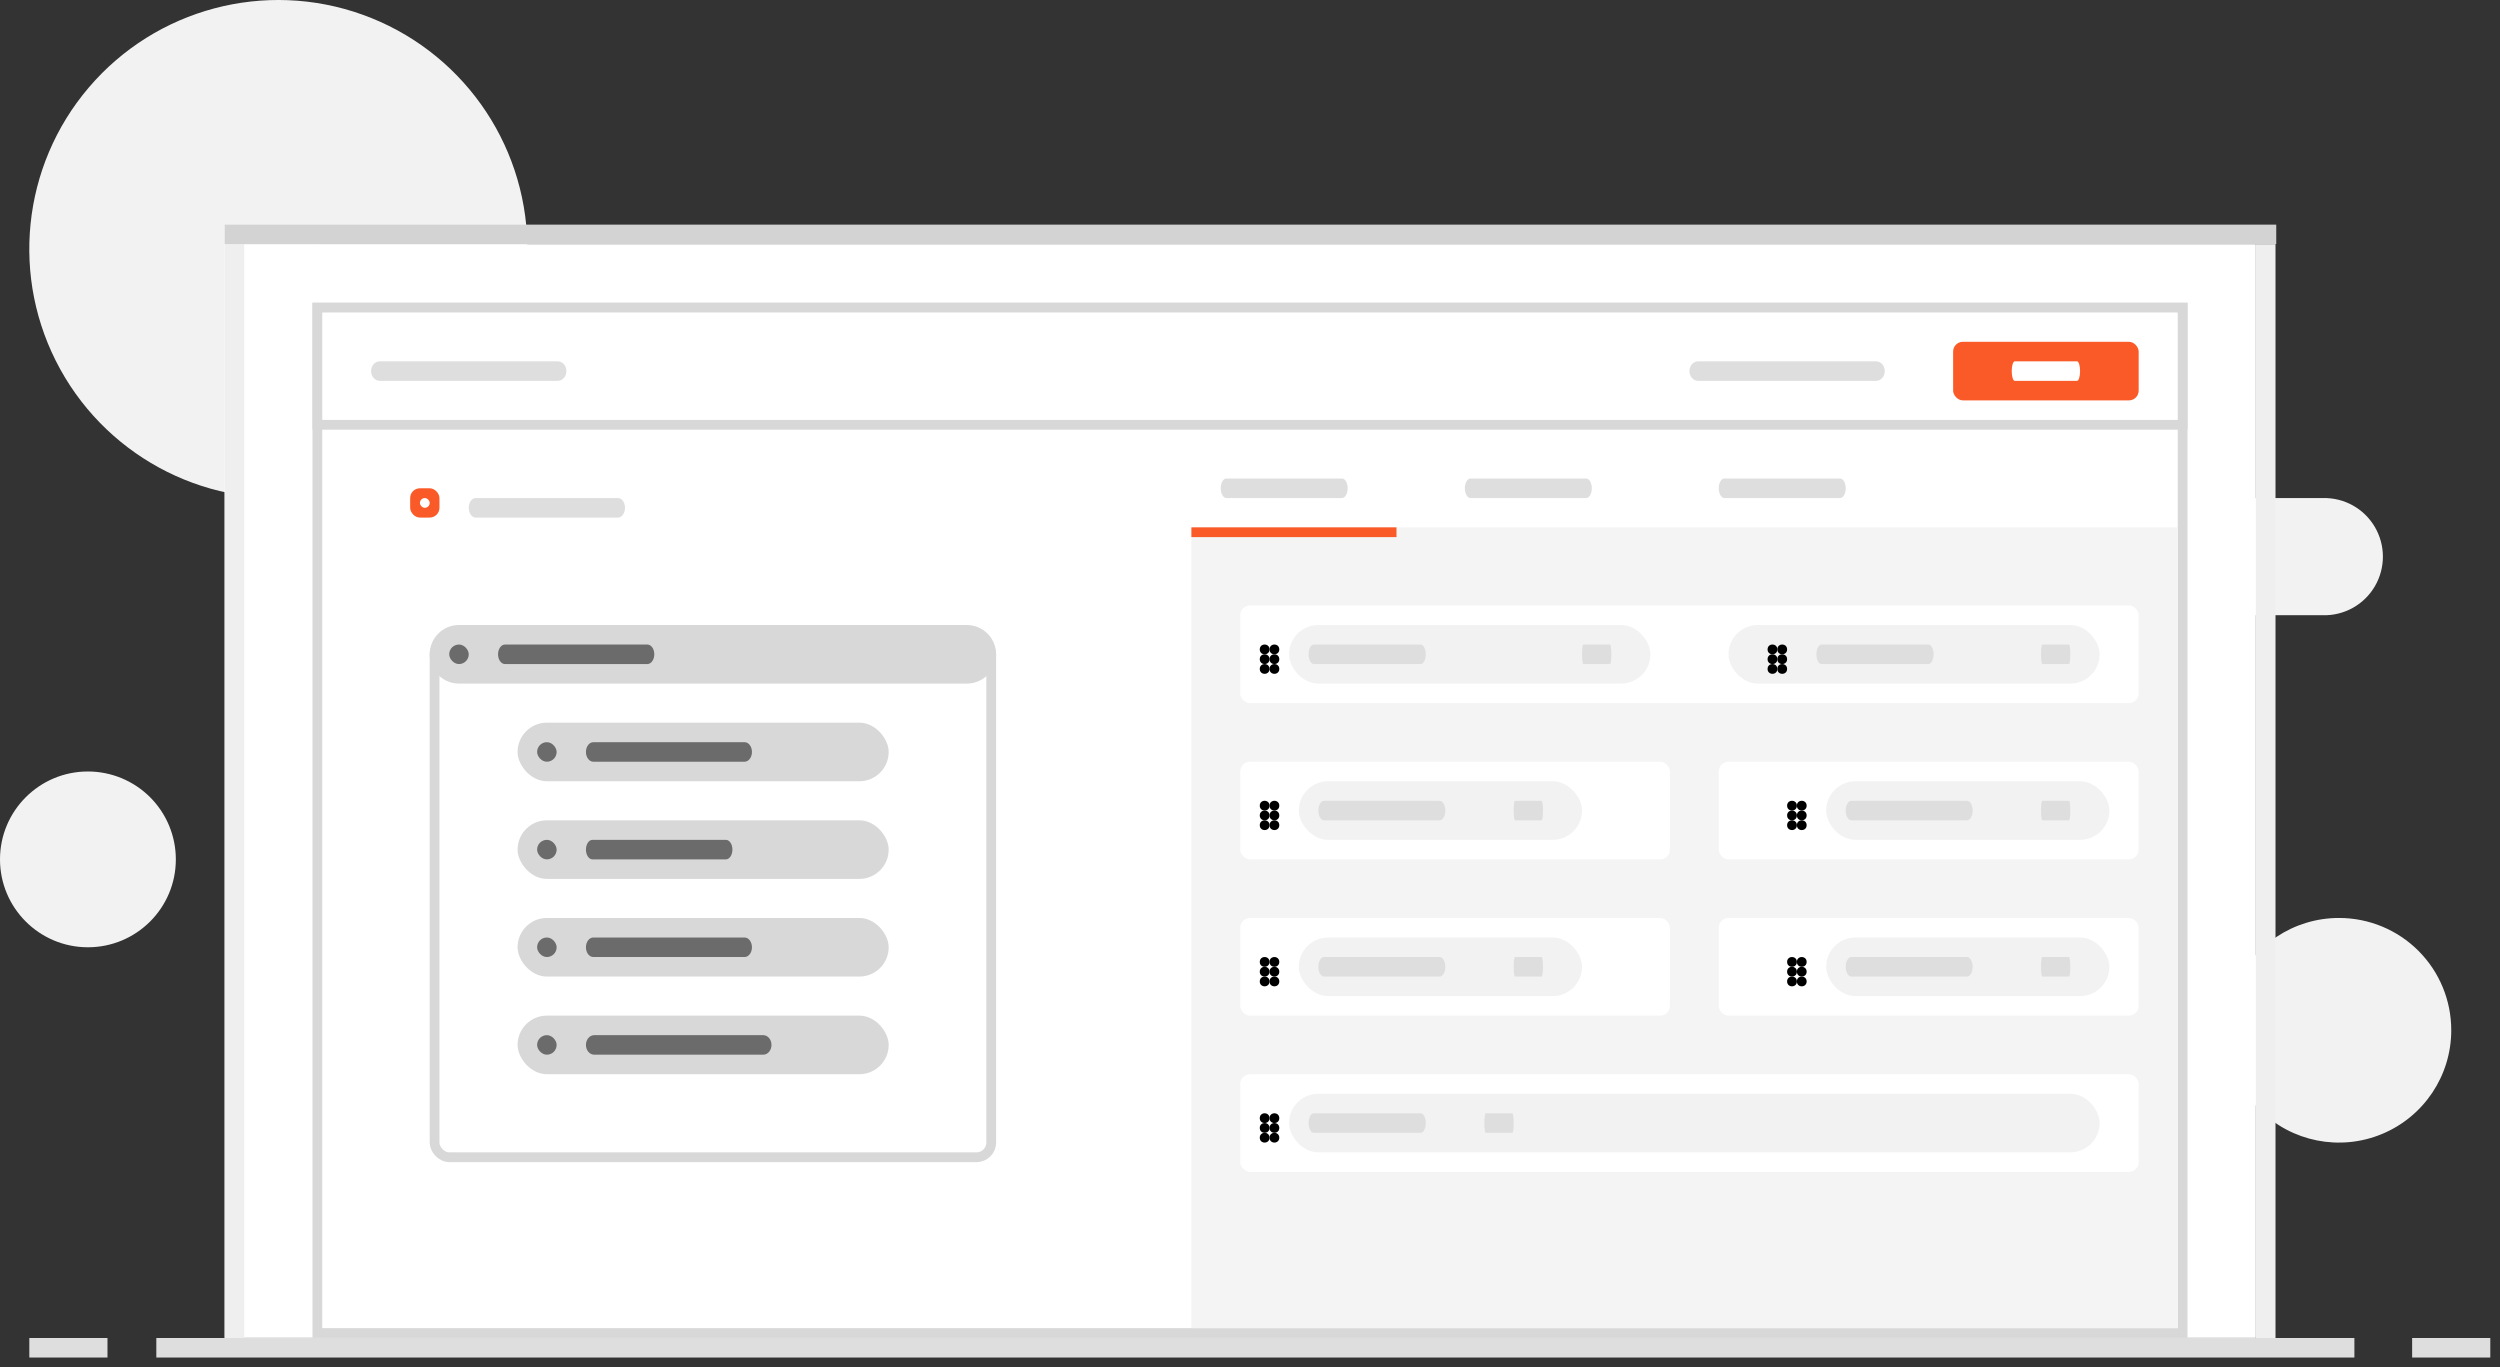 <svg width="256" height="140" viewBox="0 0 256 140" fill="none" xmlns="http://www.w3.org/2000/svg">
<rect x="0" y="0" width="256" height="140" fill="#333333" stroke="none"/>
<path fill-rule="evenodd" clip-rule="evenodd" d="M32.45 25.084H54C53.827 14.478 47.105 5.087 37.122 1.502C27.138 -2.083 15.977 0.886 9.095 8.957C2.213 17.029 1.047 28.518 6.167 37.808C11.288 47.097 21.624 52.247 32.125 50.74L32.134 26.258C31.664 25.974 31.768 25.084 32.45 25.084Z" fill="#F2F2F2"/>
<path fill-rule="evenodd" clip-rule="evenodd" d="M243.901 116.128C239.6 117.907 234.65 116.919 231.362 113.625C228.073 110.331 227.095 105.38 228.883 101.084C230.67 96.787 234.872 93.991 239.527 94C242.576 94 245.5 95.212 247.654 97.37C249.807 99.527 251.014 102.453 251.008 105.501C251.008 110.154 248.203 114.349 243.901 116.128Z" fill="#F2F2F2"/>
<path fill-rule="evenodd" clip-rule="evenodd" d="M220 51.002V62.999H237.87C240.045 63.053 242.078 61.922 243.181 60.044C244.285 58.165 244.285 55.836 243.181 53.957C242.078 52.079 240.045 50.948 237.87 51.002H220Z" fill="#F2F2F2"/>
<rect x="23" y="25" width="208" height="112" fill="white"/>
<rect x="32.5" y="31.5" width="191" height="105" fill="white" stroke="#D8D8D8"/>
<rect x="23.012" y="25.003" width="2" height="113.008" fill="#EFEFEF"/>
<rect x="231.012" y="25.003" width="2" height="113.008" fill="#EFEFEF"/>
<rect x="16.008" y="137.011" width="225.082" height="2" fill="#DEDEDE"/>
<rect x="23.012" y="23.002" width="210.076" height="2" fill="#D3D3D3"/>
<rect x="3.003" y="137.011" width="8.003" height="2" fill="#DEDEDE"/>
<rect x="247.003" y="137.011" width="8.003" height="2" fill="#DEDEDE"/>
<path fill-rule="evenodd" clip-rule="evenodd" d="M9.003 97.001C4.031 97.001 0 92.972 0 88.001C0 83.03 4.031 79 9.003 79C11.391 79 13.681 79.948 15.37 81.636C17.058 83.324 18.006 85.614 18.006 88.001C18.006 92.972 13.976 97.001 9.003 97.001Z" fill="#F2F2F2"/>
<rect x="32" y="31" width="192" height="13" fill="#D8D8D8"/>
<rect x="42" y="50" width="3" height="3" rx="1" fill="#FA5A28"/>
<rect x="43" y="51" width="1" height="1" rx="0.5" fill="white"/>
<rect x="33" y="32" width="190" height="11" fill="white"/>
<path fill-rule="evenodd" clip-rule="evenodd" d="M173.889 39C173.398 39 173 38.552 173 38C173 37.448 173.398 37 173.889 37H192.111C192.602 37 193 37.448 193 38C193 38.552 192.602 39 192.111 39H173.889Z" fill="#DEDEDE"/>
<path fill-rule="evenodd" clip-rule="evenodd" d="M38.889 39C38.398 39 38 38.552 38 38C38 37.448 38.398 37 38.889 37H57.111C57.602 37 58 37.448 58 38C58 38.552 57.602 39 57.111 39H38.889Z" fill="#DEDEDE"/>
<rect x="200" y="35" width="19" height="6" rx="1" fill="#FA5A28"/>
<path fill-rule="evenodd" clip-rule="evenodd" d="M206.311 39C206.139 39 206 38.552 206 38C206 37.448 206.139 37 206.311 37H212.689C212.861 37 213 37.448 213 38C213 38.552 212.861 39 212.689 39H206.311Z" fill="white"/>
<path fill-rule="evenodd" clip-rule="evenodd" d="M125.578 51C125.259 51 125 50.552 125 50C125 49.448 125.259 49 125.578 49H137.422C137.741 49 138 49.448 138 50C138 50.552 137.741 51 137.422 51H125.578Z" fill="#DEDEDE"/>
<path fill-rule="evenodd" clip-rule="evenodd" d="M150.578 51C150.259 51 150 50.552 150 50C150 49.448 150.259 49 150.578 49H162.422C162.741 49 163 49.448 163 50C163 50.552 162.741 51 162.422 51H150.578Z" fill="#DEDEDE"/>
<path fill-rule="evenodd" clip-rule="evenodd" d="M176.578 51C176.259 51 176 50.552 176 50C176 49.448 176.259 49 176.578 49H188.422C188.741 49 189 49.448 189 50C189 50.552 188.741 51 188.422 51H176.578Z" fill="#DEDEDE"/>
<rect x="44.5" y="65.5" width="57" height="53" rx="1.5" fill="white" stroke="#D8D8D8"/>
<path fill-rule="evenodd" clip-rule="evenodd" d="M99 64C100.657 64 102 65.343 102 67C102 68.657 100.657 70 99 70H47C45.343 70 44 68.657 44 67C44 65.343 45.343 64 47 64H99Z" fill="#D8D8D8"/>
<rect x="46" y="66" width="2" height="2" rx="1" fill="#6B6B6B"/>
<path fill-rule="evenodd" clip-rule="evenodd" d="M51.711 68C51.319 68 51 67.552 51 67C51 66.448 51.319 66 51.711 66H66.289C66.681 66 67 66.448 67 67C67 67.552 66.681 68 66.289 68H51.711Z" fill="#6B6B6B"/>
<rect x="53" y="74" width="38" height="6" rx="3" fill="#D8D8D8"/>
<rect x="55" y="76" width="2" height="2" rx="1" fill="#6B6B6B"/>
<path fill-rule="evenodd" clip-rule="evenodd" d="M60.756 78C60.338 78 60 77.552 60 77C60 76.448 60.338 76 60.756 76H76.244C76.662 76 77 76.448 77 77C77 77.552 76.662 78 76.244 78H60.756Z" fill="#6B6B6B"/>
<rect x="53" y="84" width="38" height="6" rx="3" fill="#D8D8D8"/>
<rect x="55" y="86" width="2" height="2" rx="1" fill="#6B6B6B"/>
<path fill-rule="evenodd" clip-rule="evenodd" d="M60.667 88C60.299 88 60 87.552 60 87C60 86.448 60.299 86 60.667 86H74.333C74.701 86 75 86.448 75 87C75 87.552 74.701 88 74.333 88H60.667Z" fill="#6B6B6B"/>
<rect x="53" y="94" width="38" height="6" rx="3" fill="#D8D8D8"/>
<rect x="55" y="96" width="2" height="2" rx="1" fill="#6B6B6B"/>
<path fill-rule="evenodd" clip-rule="evenodd" d="M60.756 98C60.338 98 60 97.552 60 97C60 96.448 60.338 96 60.756 96H76.244C76.662 96 77 96.448 77 97C77 97.552 76.662 98 76.244 98H60.756Z" fill="#6B6B6B"/>
<rect x="53" y="104" width="38" height="6" rx="3" fill="#D8D8D8"/>
<rect x="55" y="106" width="2" height="2" rx="1" fill="#6B6B6B"/>
<path fill-rule="evenodd" clip-rule="evenodd" d="M60.845 108C60.378 108 60 107.552 60 107C60 106.448 60.378 106 60.845 106H78.155C78.622 106 79 106.448 79 107C79 107.552 78.622 108 78.155 108H60.845Z" fill="#6B6B6B"/>
<rect x="122" y="54" width="101" height="82" fill="#F4F4F4"/>
<path fill-rule="evenodd" clip-rule="evenodd" d="M48.711 53C48.319 53 48 52.552 48 52C48 51.448 48.319 51 48.711 51H63.289C63.681 51 64 51.448 64 52C64 52.552 63.681 53 63.289 53H48.711Z" fill="#DEDEDE"/>
<rect x="122" y="54" width="21" height="1" fill="#FA5A28"/>
<rect x="127" y="62" width="92" height="10" rx="1" fill="white"/>
<circle cx="129.5" cy="66.5" r="0.5" fill="black"/>
<circle cx="130.5" cy="66.5" r="0.5" fill="black"/>
<circle cx="129.5" cy="68.5" r="0.5" fill="black"/>
<circle cx="130.5" cy="67.5" r="0.5" fill="black"/>
<circle cx="129.5" cy="67.5" r="0.5" fill="black"/>
<rect x="132" y="64" width="37" height="6" rx="3" fill="#F2F2F2"/>
<path fill-rule="evenodd" clip-rule="evenodd" d="M134.533 68C134.239 68 134 67.552 134 67C134 66.448 134.239 66 134.533 66H145.467C145.761 66 146 66.448 146 67C146 67.552 145.761 68 145.467 68H134.533Z" fill="#DEDEDE"/>
<path fill-rule="evenodd" clip-rule="evenodd" d="M162.133 68C162.06 68 162 67.552 162 67C162 66.448 162.06 66 162.133 66H164.867C164.94 66 165 66.448 165 67C165 67.552 164.94 68 164.867 68H162.133Z" fill="#DEDEDE"/>
<circle cx="130.5" cy="68.5" r="0.5" fill="black"/>
<rect x="177" y="64" width="38" height="6" rx="3" fill="#F2F2F2"/>
<circle cx="181.5" cy="66.5" r="0.5" fill="black"/>
<circle cx="182.5" cy="66.5" r="0.5" fill="black"/>
<circle cx="181.5" cy="68.5" r="0.5" fill="black"/>
<circle cx="182.5" cy="67.5" r="0.5" fill="black"/>
<circle cx="181.5" cy="67.5" r="0.5" fill="black"/>
<path fill-rule="evenodd" clip-rule="evenodd" d="M186.533 68C186.239 68 186 67.552 186 67C186 66.448 186.239 66 186.533 66H197.467C197.761 66 198 66.448 198 67C198 67.552 197.761 68 197.467 68H186.533Z" fill="#DEDEDE"/>
<path fill-rule="evenodd" clip-rule="evenodd" d="M209.133 68C209.06 68 209 67.552 209 67C209 66.448 209.06 66 209.133 66H211.867C211.94 66 212 66.448 212 67C212 67.552 211.94 68 211.867 68H209.133Z" fill="#DEDEDE"/>
<circle cx="182.5" cy="68.5" r="0.5" fill="black"/>
<rect x="127" y="110" width="92" height="10" rx="1" fill="white"/>
<circle cx="129.5" cy="114.5" r="0.5" fill="black"/>
<circle cx="130.5" cy="114.5" r="0.5" fill="black"/>
<circle cx="129.5" cy="116.5" r="0.5" fill="black"/>
<circle cx="130.5" cy="115.5" r="0.5" fill="black"/>
<circle cx="129.5" cy="115.5" r="0.5" fill="black"/>
<rect x="132" y="112" width="83" height="6" rx="3" fill="#F2F2F2"/>
<path fill-rule="evenodd" clip-rule="evenodd" d="M134.533 116C134.239 116 134 115.552 134 115C134 114.448 134.239 114 134.533 114H145.467C145.761 114 146 114.448 146 115C146 115.552 145.761 116 145.467 116H134.533Z" fill="#DEDEDE"/>
<path fill-rule="evenodd" clip-rule="evenodd" d="M152.133 116C152.06 116 152 115.552 152 115C152 114.448 152.06 114 152.133 114H154.867C154.94 114 155 114.448 155 115C155 115.552 154.94 116 154.867 116H152.133Z" fill="#DEDEDE"/>
<circle cx="130.5" cy="116.5" r="0.5" fill="black"/>
<rect x="127" y="78" width="44" height="10" rx="1" fill="white"/>
<circle cx="129.5" cy="82.5" r="0.5" fill="black"/>
<circle cx="130.5" cy="82.5" r="0.5" fill="black"/>
<circle cx="129.5" cy="84.5" r="0.5" fill="black"/>
<circle cx="130.5" cy="83.5" r="0.5" fill="black"/>
<circle cx="129.5" cy="83.5" r="0.5" fill="black"/>
<rect x="133" y="80" width="29" height="6" rx="3" fill="#F2F2F2"/>
<path fill-rule="evenodd" clip-rule="evenodd" d="M135.578 84C135.259 84 135 83.552 135 83C135 82.448 135.259 82 135.578 82H147.422C147.741 82 148 82.448 148 83C148 83.552 147.741 84 147.422 84H135.578Z" fill="#DEDEDE"/>
<path fill-rule="evenodd" clip-rule="evenodd" d="M155.133 84C155.06 84 155 83.552 155 83C155 82.448 155.06 82 155.133 82H157.867C157.94 82 158 82.448 158 83C158 83.552 157.94 84 157.867 84H155.133Z" fill="#DEDEDE"/>
<circle cx="130.5" cy="84.5" r="0.5" fill="black"/>
<rect x="176" y="78" width="43" height="10" rx="1" fill="white"/>
<circle cx="183.5" cy="82.5" r="0.5" fill="black"/>
<circle cx="184.5" cy="82.5" r="0.5" fill="black"/>
<circle cx="183.5" cy="84.5" r="0.5" fill="black"/>
<circle cx="184.5" cy="83.5" r="0.5" fill="black"/>
<circle cx="183.5" cy="83.5" r="0.5" fill="black"/>
<rect x="187" y="80" width="29" height="6" rx="3" fill="#F2F2F2"/>
<path fill-rule="evenodd" clip-rule="evenodd" d="M189.578 84C189.259 84 189 83.552 189 83C189 82.448 189.259 82 189.578 82H201.422C201.741 82 202 82.448 202 83C202 83.552 201.741 84 201.422 84H189.578Z" fill="#DEDEDE"/>
<path fill-rule="evenodd" clip-rule="evenodd" d="M209.133 84C209.06 84 209 83.552 209 83C209 82.448 209.06 82 209.133 82H211.867C211.94 82 212 82.448 212 83C212 83.552 211.94 84 211.867 84H209.133Z" fill="#DEDEDE"/>
<circle cx="184.5" cy="84.5" r="0.5" fill="black"/>
<rect x="127" y="94" width="44" height="10" rx="1" fill="white"/>
<circle cx="129.5" cy="98.5" r="0.5" fill="black"/>
<circle cx="130.5" cy="98.5" r="0.5" fill="black"/>
<circle cx="129.5" cy="100.5" r="0.5" fill="black"/>
<circle cx="130.5" cy="99.5" r="0.5" fill="black"/>
<circle cx="129.5" cy="99.5" r="0.5" fill="black"/>
<rect x="133" y="96" width="29" height="6" rx="3" fill="#F2F2F2"/>
<path fill-rule="evenodd" clip-rule="evenodd" d="M135.578 100C135.259 100 135 99.552 135 99C135 98.448 135.259 98 135.578 98H147.422C147.741 98 148 98.448 148 99C148 99.552 147.741 100 147.422 100H135.578Z" fill="#DEDEDE"/>
<path fill-rule="evenodd" clip-rule="evenodd" d="M155.133 100C155.06 100 155 99.552 155 99C155 98.448 155.06 98 155.133 98H157.867C157.94 98 158 98.448 158 99C158 99.552 157.94 100 157.867 100H155.133Z" fill="#DEDEDE"/>
<circle cx="130.5" cy="100.5" r="0.5" fill="black"/>
<rect x="176" y="94" width="43" height="10" rx="1" fill="white"/>
<circle cx="183.5" cy="98.5" r="0.5" fill="black"/>
<circle cx="184.5" cy="98.5" r="0.5" fill="black"/>
<circle cx="183.5" cy="100.5" r="0.5" fill="black"/>
<circle cx="184.5" cy="99.5" r="0.5" fill="black"/>
<circle cx="183.5" cy="99.5" r="0.5" fill="black"/>
<rect x="187" y="96" width="29" height="6" rx="3" fill="#F2F2F2"/>
<path fill-rule="evenodd" clip-rule="evenodd" d="M189.578 100C189.259 100 189 99.552 189 99C189 98.448 189.259 98 189.578 98H201.422C201.741 98 202 98.448 202 99C202 99.552 201.741 100 201.422 100H189.578Z" fill="#DEDEDE"/>
<path fill-rule="evenodd" clip-rule="evenodd" d="M209.133 100C209.06 100 209 99.552 209 99C209 98.448 209.06 98 209.133 98H211.867C211.94 98 212 98.448 212 99C212 99.552 211.94 100 211.867 100H209.133Z" fill="#DEDEDE"/>
<circle cx="184.5" cy="100.5" r="0.5" fill="black"/>
</svg>
